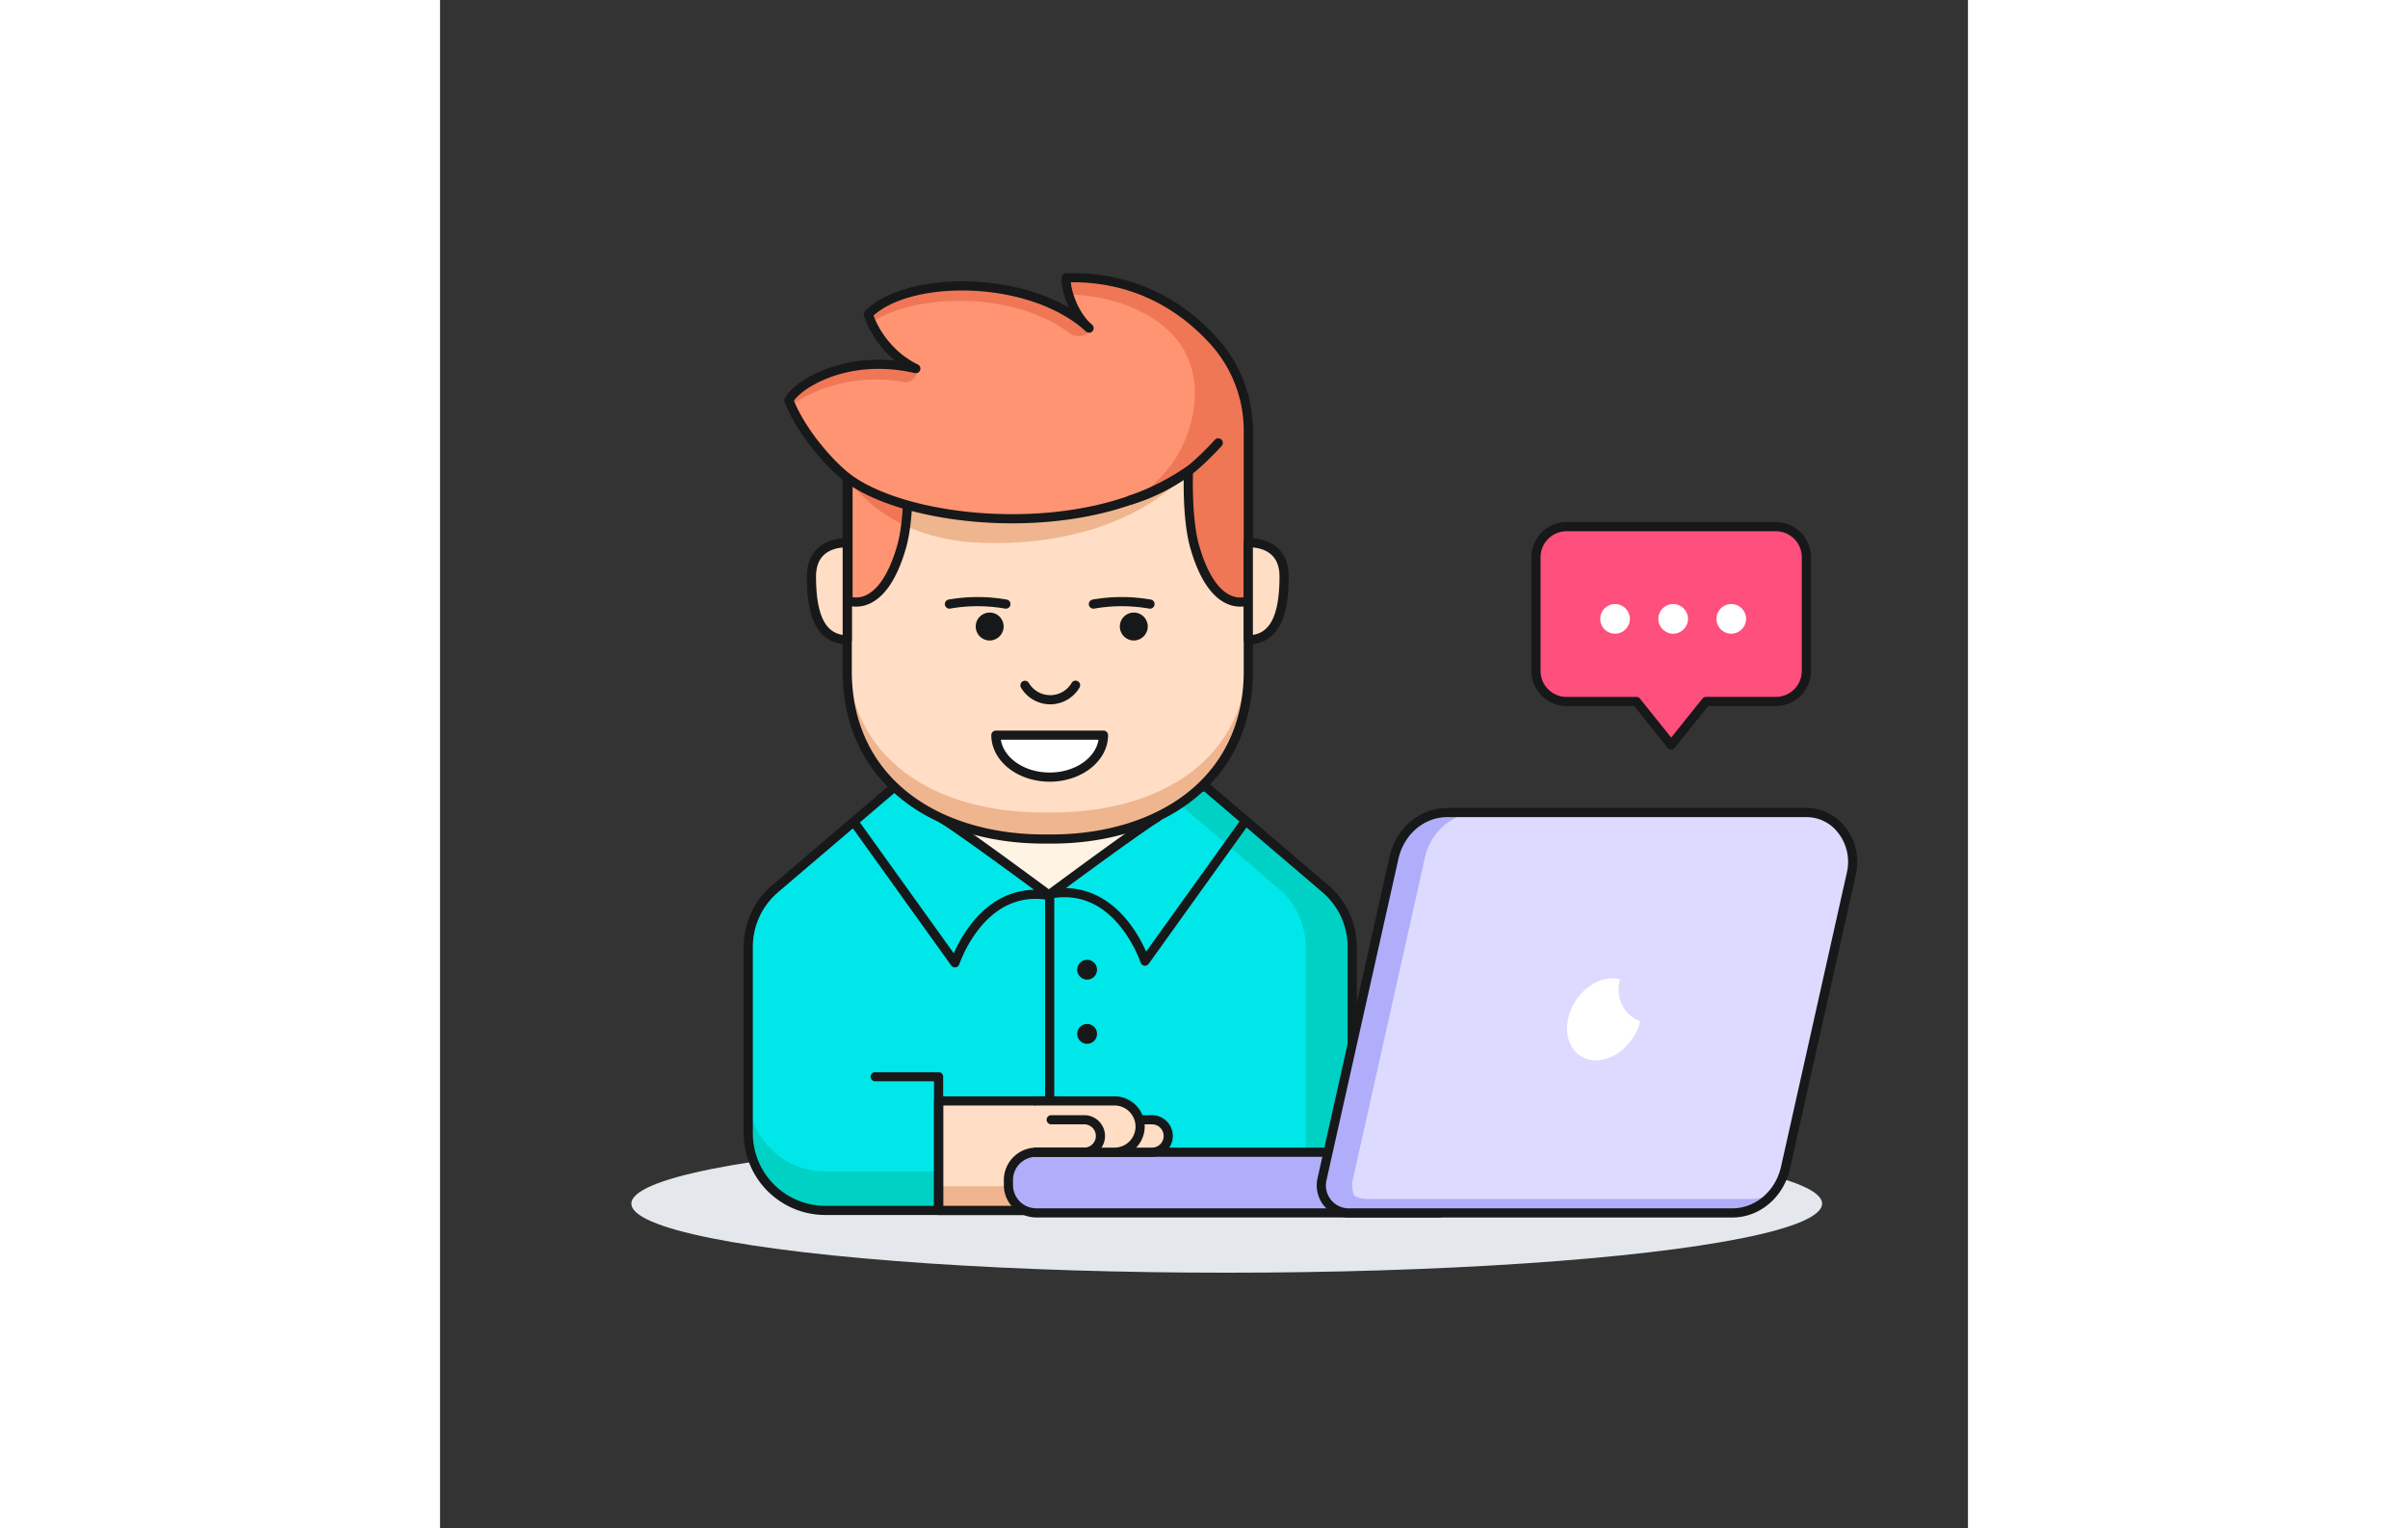 <?xml version="1.0" encoding="UTF-8"?><svg id="Layer_1" data-name="Layer 1" xmlns="http://www.w3.org/2000/svg" viewBox="0 0 1000 1000" x="0px" y="0px" width="394px" height="250px" version="1.1" xmlns:xlink="http://www.w3.org/1999/xlink"><rect x="0" y="0" width="1000" height="1000" fill="#333333" stroke="none"/><ellipse cx="514.878" cy="787.564" rx="389.655" ry="45.198" fill="#e4e8ec"/><path d="M597,792H252.117a50.4,50.4,0,0,1-50.395-50.395V619.57a50,50,0,0,1,17.551-38.041l78-66.529H501.453l78,66.529A50,50,0,0,1,597,619.57Z" fill="#ff901b"/><path d="M597,792H252.117a50.4,50.4,0,0,1-50.395-50.395V619.57a50,50,0,0,1,17.551-38.041l78-66.529H501.453l78,66.529A50,50,0,0,1,597,619.57Z" fill="#00e7e9"/><path d="M201.722,716.105v25.5A50.4,50.4,0,0,0,252.117,792H597V766.5H252.117A50.4,50.4,0,0,1,201.722,716.105Z" fill="#00d1c5"/><path d="M579.448,581.529,501.453,515H470.966l78,66.529a50,50,0,0,1,17.552,38.041V792H597V619.57A50,50,0,0,0,579.448,581.529Z" fill="#00d1c5"/><polygon points="329 536 399 586 469 536 329 536" fill="#fff4e4"/><path d="M597,795H252.117a53.456,53.456,0,0,1-53.395-53.4V619.569a52.928,52.928,0,0,1,18.6-40.323l78-66.528A3,3,0,0,1,297.27,512H501.452a3,3,0,0,1,1.947.718l78,66.528A52.928,52.928,0,0,1,600,619.569V792A3,3,0,0,1,597,795ZM298.375,518l-77.154,65.811a46.931,46.931,0,0,0-16.5,35.758V741.6A47.449,47.449,0,0,0,252.117,789H594V619.569a46.935,46.935,0,0,0-16.5-35.758L500.347,518Z" fill="#171819"/><rect x="326.301" y="720.363" width="78.367" height="71.637" fill="#ffdec5"/><rect x="326.301" y="776.168" width="78.367" height="15.832" fill="#efb58e"/><path d="M404.668,795H326.3a3,3,0,0,1-3-3V720.363a3,3,0,0,1,3-3h78.367a3,3,0,0,1,3,3V792A3,3,0,0,1,404.668,795ZM329.3,789h72.367V723.363H329.3Z" fill="#171819"/><path d="M337,633a3,3,0,0,1-2.437-1.25l-66-92a3,3,0,0,1,4.876-3.5l62.791,87.527a90.063,90.063,0,0,1,12.58-20.684c11.091-13.479,24.753-20.582,39.962-20.908-53.224-39.172-60.546-43.211-61.027-43.461a3,3,0,0,1,2.37-5.51c.9.357,8.507,4.468,70.668,50.372a3,3,0,0,1-2.307,5.367c-17.454-3.1-32.577,2.891-44.925,17.82a84.2,84.2,0,0,0-13.7,24.161,3,3,0,0,1-2.395,2.029A3.068,3.068,0,0,1,337,633Z" fill="#171819"/><path d="M461.36,631.907a3,3,0,0,1-2.851-2.067,84.17,84.17,0,0,0-13.7-24.158c-12.348-14.93-27.463-20.93-44.925-17.821a3,3,0,0,1-2.308-5.367c62.161-45.9,69.774-50.015,70.668-50.372a3,3,0,0,1,2.37,5.51c-.48.25-7.8,4.289-61.026,43.461,15.211.325,28.869,7.428,39.962,20.908a90.034,90.034,0,0,1,12.579,20.685l62.792-87.528a3,3,0,0,1,4.875,3.5l-66,92A3,3,0,0,1,461.36,631.907Z" fill="#171819"/><path d="M399,756.923a3,3,0,0,1-3-3V586a3,3,0,0,1,6,0V753.923A3,3,0,0,1,399,756.923Z" fill="#171819"/><circle cx="423.5" cy="634.5" r="6.5" fill="#171819"/><circle cx="423.5" cy="676.5" r="6.5" fill="#171819"/><path d="M390.224,753.922H671a0,0,0,0,1,0,0v21.483a18.224,18.224,0,0,1-18.224,18.224H390.224A18.224,18.224,0,0,1,372,775.405v-3.259A18.224,18.224,0,0,1,390.224,753.922Z" fill="#b0aefa"/><path d="M652.776,796.629H390.224A21.248,21.248,0,0,1,369,775.405v-3.259a21.247,21.247,0,0,1,21.224-21.223H671a3,3,0,0,1,3,3v21.482A21.248,21.248,0,0,1,652.776,796.629ZM390.224,756.923A15.24,15.24,0,0,0,375,772.146v3.259a15.241,15.241,0,0,0,15.224,15.224H652.776A15.241,15.241,0,0,0,668,775.405V756.923Z" fill="#171819"/><path d="M845.613,793.662H594.777a18,18,0,0,1-17.565-21.933l47.094-210.36c3.9-17.428,18.367-29.707,35-29.707H894.509c19.417,0,33.719,19.585,29.163,39.935L880.608,763.955C876.706,781.383,862.241,793.662,845.613,793.662Z" fill="#fff4e4"/><path d="M845.613,793.662H594.777a18,18,0,0,1-17.565-21.933l47.094-210.36c3.9-17.428,18.367-29.707,35-29.707H894.509c19.417,0,33.719,19.585,29.163,39.935L880.608,763.955C876.706,781.383,862.241,793.662,845.613,793.662Z" fill="#dcdbff"/><path d="M857.562,784.5H606.727a18,18,0,0,1-17.565-21.932l47.094-210.361a39.742,39.742,0,0,1,8.6-17.281,38.189,38.189,0,0,0-20.549,26.443l-47.094,210.36a18,18,0,0,0,17.565,21.933H845.613a34.832,34.832,0,0,0,26.395-12.426A33.71,33.71,0,0,1,857.562,784.5Z" fill="#b0aefa"/><path d="M597.442,771.729l47.1-210.36c3.9-17.428,18.366-29.707,34.994-29.707H659.3c-16.628,0-31.093,12.279-35,29.707l-47.094,210.36a18,18,0,0,0,17.565,21.933h20.23A18,18,0,0,1,597.442,771.729Z" fill="#b0aefa"/><path d="M845.612,796.662H594.777a21,21,0,0,1-20.493-25.588l47.1-210.36c4.225-18.872,19.818-32.052,37.922-32.052H894.509a32.084,32.084,0,0,1,25.039,12.318,36.851,36.851,0,0,1,7.052,31.272L883.535,764.609C879.311,783.481,863.716,796.662,845.612,796.662Zm-186.311-262c-15.274,0-28.46,11.252-32.067,27.362L580.14,772.385a15,15,0,0,0,14.637,18.277H845.612c15.275,0,28.461-11.252,32.068-27.363l43.064-192.358a30.875,30.875,0,0,0-5.88-26.211,26.114,26.114,0,0,0-20.355-10.068Z" fill="#171819"/><path d="M771.455,645.407a23.7,23.7,0,0,1,.9-4.653,19.872,19.872,0,0,0-5.648-.594c-13.208.457-26.021,12.833-28.619,27.641s6,26.441,19.213,25.983c12.565-.435,24.765-11.657,28.161-25.5A22.031,22.031,0,0,1,771.455,645.407Z" fill="#fff"/><path d="M451.487,732.689h14.492A10.617,10.617,0,0,1,476.6,743.306h0a10.616,10.616,0,0,1-10.616,10.616H434.6" fill="#ffdec5"/><path d="M465.979,756.923H434.6a3,3,0,1,1,0-6h31.381a7.617,7.617,0,0,0,0-15.234H447.017a3,3,0,1,1,0-6h18.962a13.617,13.617,0,0,1,0,27.234Z" fill="#171819"/><path d="M389.985,720.363H441.41a16.78,16.78,0,0,1,16.78,16.78h0a16.78,16.78,0,0,1-16.78,16.779H390.224" fill="#ffdec5"/><path d="M441.41,756.923H390.224a3,3,0,1,1,0-6H441.41a13.78,13.78,0,0,0,0-27.56H389.984a3,3,0,1,1,0-6H441.41a19.78,19.78,0,0,1,0,39.56Z" fill="#171819"/><path d="M421.605,756.923H390.224a3,3,0,1,1,0-6h31.381a7.617,7.617,0,0,0,0-15.234H400a3,3,0,1,1,0-6h21.605a13.617,13.617,0,0,1,0,27.234Z" fill="#171819"/><path d="M326.3,795a3,3,0,0,1-3-3V707.531H284.846a3,3,0,0,1,0-6H326.3a3,3,0,0,1,3,3V792A3,3,0,0,1,326.3,795Z" fill="#171819"/><path d="M400.277,549h-5.054C324.131,549,266.5,510.369,266.5,439.277V279.183H529V439.277C529,510.369,471.369,549,400.277,549Z" fill="#ffdec5"/><path d="M267,312.892s23.184,40.044,86.91,42.272c97.425,3.405,135.875-46.915,135.875-46.915Z" fill="#efb58e"/><path d="M400.277,531.656h-5.054c-71.092,0-128.723-34.594-128.723-105.686v13.307C266.5,510.369,324.131,549,395.223,549h5.054C471.369,549,529,510.369,529,439.277V425.97C529,497.062,471.369,531.656,400.277,531.656Z" fill="#efb58e"/><path d="M400.277,552h-5.054c-36.528,0-69.516-10.247-92.89-28.854-25.4-20.225-38.833-49.227-38.833-83.869V279.183a3,3,0,0,1,3-3H529a3,3,0,0,1,3,3V439.277c0,34.642-13.429,63.644-38.833,83.869C469.793,541.753,436.805,552,400.277,552ZM269.5,282.183V439.277c0,32.75,12.646,60.128,36.57,79.174C328.386,536.216,360.048,546,395.223,546h5.054c35.175,0,66.837-9.784,89.153-27.549C513.354,499.405,526,472.027,526,439.277V282.183Z" fill="#171819"/><path d="M302,358c-13,45-35,35-35,35V273h37S310.326,329.179,302,358Z" fill="#ff9472"/><path d="M304.756,344.018a236.331,236.331,0,0,0,1.522-31.945L267,312.892S277.761,331.466,304.756,344.018Z" fill="#ef7756"/><path d="M272.368,396.94a17.1,17.1,0,0,1-6.609-1.209A3,3,0,0,1,264,393V273a3,3,0,0,1,3-3h37a3,3,0,0,1,2.981,2.665c.261,2.317,6.3,57.106-2.1,86.168L302,358l2.882.833c-5.576,19.3-13.538,31.453-23.666,36.116A21.041,21.041,0,0,1,272.368,396.94ZM270,390.751a14.606,14.606,0,0,0,8.874-1.33c5.773-2.732,13.973-10.546,20.244-32.254,7.045-24.388,3.278-69.737,2.172-81.167H270Z" fill="#171819"/><path d="M496.6,213.329c-19.044-17.223-47.287-32.724-86.8-31.586-.549,7.775,5.013,24.7,14.982,32.961-37.618-34.97-118.48-35.3-144.521-9.092,3.83,12.137,14.5,27.567,31.134,35.577-47.259-10.911-80.326,12.623-83.041,21.045,8.277,20.691,27.082,41.981,38.647,50.658,38.787,29.1,145.923,40.391,212.252,1.876,3.8-2.2,7.292-4.377,10.533-6.519-.365,16.88.328,36.3,4.215,49.751,13,45,35,35,35,35V287.02A99.267,99.267,0,0,0,496.6,213.329Z" fill="#ff9472"/><path d="M424.781,214.8v-.1c-2.353-3.313-8.761-6.057-19.078-13.191-41.125-21.3-103.228-18.259-125.443,4.1a50.05,50.05,0,0,0,2.02,5.261c29.628-19.058,92.851-20.4,129.214,6.836C416.2,221.237,424.8,220.686,424.781,214.8Z" fill="#ef7756"/><path d="M311.818,242.82a3.663,3.663,0,0,0-.424-1.631c-1.9-.421-8.786-1.054-23.429-2.811-34.471-.3-57.373,16.909-59.612,23.856.443,1.106.922,2.215,1.422,3.323,11.634-9.336,39.834-21.665,73.844-15.6A6.932,6.932,0,0,0,311.818,242.82Z" fill="#ef7756"/><path d="M496.6,213.329c-19.044-17.223-47.287-32.724-86.8-31.586a33.288,33.288,0,0,0,1.668,10.965c28.328.565,52.905,10.805,67.264,25.619,27.951,28.837,11.395,71.4-.891,86.619-14.792,18.326-23.8,21.495-23.8,21.495s29.735-8.52,35.742-18.192c-5,26.231,7.357,81.733,34.05,85.7A13.947,13.947,0,0,0,529,393V287.02A99.267,99.267,0,0,0,496.6,213.329Z" fill="#ef7756"/><path d="M523.632,396.94a21.041,21.041,0,0,1-8.848-1.991c-10.128-4.663-18.09-16.814-23.666-36.116-3.06-10.6-4.542-25.73-4.412-45.046-1.942,1.209-3.93,2.4-5.948,3.576-30.786,17.875-72.726,26.689-118.084,24.821-40.227-1.658-77.576-11.963-97.475-26.892-11.185-8.393-30.876-30.057-39.631-51.944a3,3,0,0,1-.07-2.035c2.979-9.241,31.435-29.455,72.19-25.422-10.8-8.969-17.516-20.589-20.29-29.376a3,3,0,0,1,.734-3.017c13.07-13.156,39.95-20.538,70.173-19.28,24,1,46.1,7.055,63.206,17.041-3.368-7.379-5.038-15.007-4.7-19.727a3,3,0,0,1,2.906-2.787c1.392-.041,2.779-.06,4.145-.06,47.066,0,77.866,23.4,95.575,43.351A90.2,90.2,0,0,1,532,282.022V393a3,3,0,0,1-1.759,2.731A17.1,17.1,0,0,1,523.632,396.94Zm-33.847-91.691a3,3,0,0,1,3,3.064c-.456,21.1.961,37.994,4.1,48.854,6.271,21.708,14.471,29.522,20.244,32.254A14.573,14.573,0,0,0,526,390.749V282.022a84.2,84.2,0,0,0-21.056-56c-17.006-19.165-46.7-41.69-92.1-41.33.651,7.327,5.106,19.256,12.257,26.264q.879.769,1.725,1.555a3,3,0,0,1-3.957,4.508q-.906-.751-1.765-1.586c-16.782-14.61-43.873-24-73.048-25.216-27.558-1.153-51.942,5.046-64.337,16.247,3.825,10.491,13.4,24.525,28.979,32.026a3,3,0,0,1-1.976,5.626c-24.913-5.752-44.462-1.462-56.475,3.15-13.148,5.049-20.695,11.748-22.628,15.026,8.544,20.407,26.755,40.38,37.184,48.2,18.977,14.239,55.043,24.085,94.12,25.7,44.252,1.826,85.015-6.706,114.824-24.015,3.595-2.087,7.089-4.25,10.386-6.428A2.992,2.992,0,0,1,489.785,305.249Z" fill="#171819"/><path d="M451.931,330.2a3,3,0,0,1-.86-5.875,120.141,120.141,0,0,0,36.945-18.5c7.842-5.729,19-17.946,19.116-18.069a3,3,0,0,1,4.435,4.041c-.472.519-11.678,12.785-20.012,18.873a126.045,126.045,0,0,1-38.763,19.405A3,3,0,0,1,451.931,330.2Z" fill="#171819"/><path d="M370.34,398.271a2.973,2.973,0,0,1-.52-.046,104.369,104.369,0,0,0-35.964,0,3,3,0,0,1-1.031-5.91,110.276,110.276,0,0,1,38.027,0,3,3,0,0,1-.512,5.956Z" fill="#171819"/><circle cx="359.721" cy="409.938" r="9.153" fill="#171819"/><path d="M464.663,398.271a2.953,2.953,0,0,1-.519-.046,104.32,104.32,0,0,0-35.964,0,3,3,0,1,1-1.032-5.91,110.276,110.276,0,0,1,38.027,0,3,3,0,0,1-.512,5.956Z" fill="#171819"/><circle cx="454.043" cy="409.938" r="9.153" fill="#171819"/><path d="M399.36,460.866a22.345,22.345,0,0,1-19.139-10.921,3,3,0,0,1,5.162-3.058,16.233,16.233,0,0,0,27.955,0,3,3,0,1,1,5.162,3.056A22.341,22.341,0,0,1,399.36,460.866Z" fill="#171819"/><path d="M434.209,481.039c0,15.16-15.764,27.45-35.209,27.45s-35.209-12.29-35.209-27.45Z" fill="#fff"/><path d="M399,511.488c-21.068,0-38.209-13.659-38.209-30.448a3,3,0,0,1,3-3h70.418a3,3,0,0,1,3,3C437.209,497.829,420.068,511.488,399,511.488ZM367.032,484.04c1.954,12.071,15.545,21.448,31.968,21.448s30.014-9.377,31.968-21.448Z" fill="#171819"/><path d="M266.5,355.191s-23.417-1.727-23.417,22.026c0,25.312,5.855,40.879,23.417,41.5Z" fill="#ffdec5"/><path d="M266.5,421.718c-.035,0-.07,0-.106,0-23.583-.836-26.311-25.8-26.311-44.5,0-7.92,2.392-14.158,7.109-18.54,7.808-7.253,19.058-6.513,19.529-6.477a3,3,0,0,1,2.779,2.991v63.527a3,3,0,0,1-3,3Zm-3-63.467c-3.172.26-8.409,1.258-12.254,4.85-3.426,3.2-5.163,7.95-5.163,14.116,0,29.893,8.742,36.83,17.417,38.214Z" fill="#171819"/><path d="M529,355.191s23.417-1.727,23.417,22.026c0,25.312-5.855,40.879-23.417,41.5Z" fill="#ffdec5"/><path d="M529,421.718a3,3,0,0,1-3-3V355.191a3,3,0,0,1,2.779-2.991c.472-.038,11.72-.777,19.529,6.477,4.717,4.382,7.109,10.62,7.109,18.54,0,18.7-2.728,43.663-26.311,44.5C529.07,421.718,529.035,421.718,529,421.718Zm3-63.478v57.191c8.675-1.384,17.417-8.321,17.417-38.214,0-6.185-1.747-10.944-5.193-14.144C540.351,359.475,535.15,358.49,532,358.24Z" fill="#171819"/><path d="M874.25,344.6H737.278a20,20,0,0,0-20,20v74.41a20,20,0,0,0,20,20h45.713l22.773,28.4,22.773-28.4H874.25a20,20,0,0,0,20-20V364.6A20,20,0,0,0,874.25,344.6Z" fill="#ff4f7c"/><path d="M805.764,490.4h0a3,3,0,0,1-2.341-1.123l-21.871-27.273H737.278a23.026,23.026,0,0,1-23-23V364.6a23.026,23.026,0,0,1,23-23H874.25a23.026,23.026,0,0,1,23,23v74.41a23.026,23.026,0,0,1-23,23H829.977L808.1,489.28A3,3,0,0,1,805.764,490.4ZM737.278,347.6a17.019,17.019,0,0,0-17,17v74.41a17.019,17.019,0,0,0,17,17h45.713a3,3,0,0,1,2.341,1.123l20.432,25.478L826.2,457.13a3,3,0,0,1,2.34-1.123H874.25a17.019,17.019,0,0,0,17-17V364.6a17.019,17.019,0,0,0-17-17Z" fill="#171819"/><circle cx="769.02" cy="404.938" r="9.705" fill="#fff"/><circle cx="845.092" cy="404.938" r="9.705" fill="#fff"/><circle cx="807.056" cy="404.938" r="9.705" fill="#fff"/></svg>
